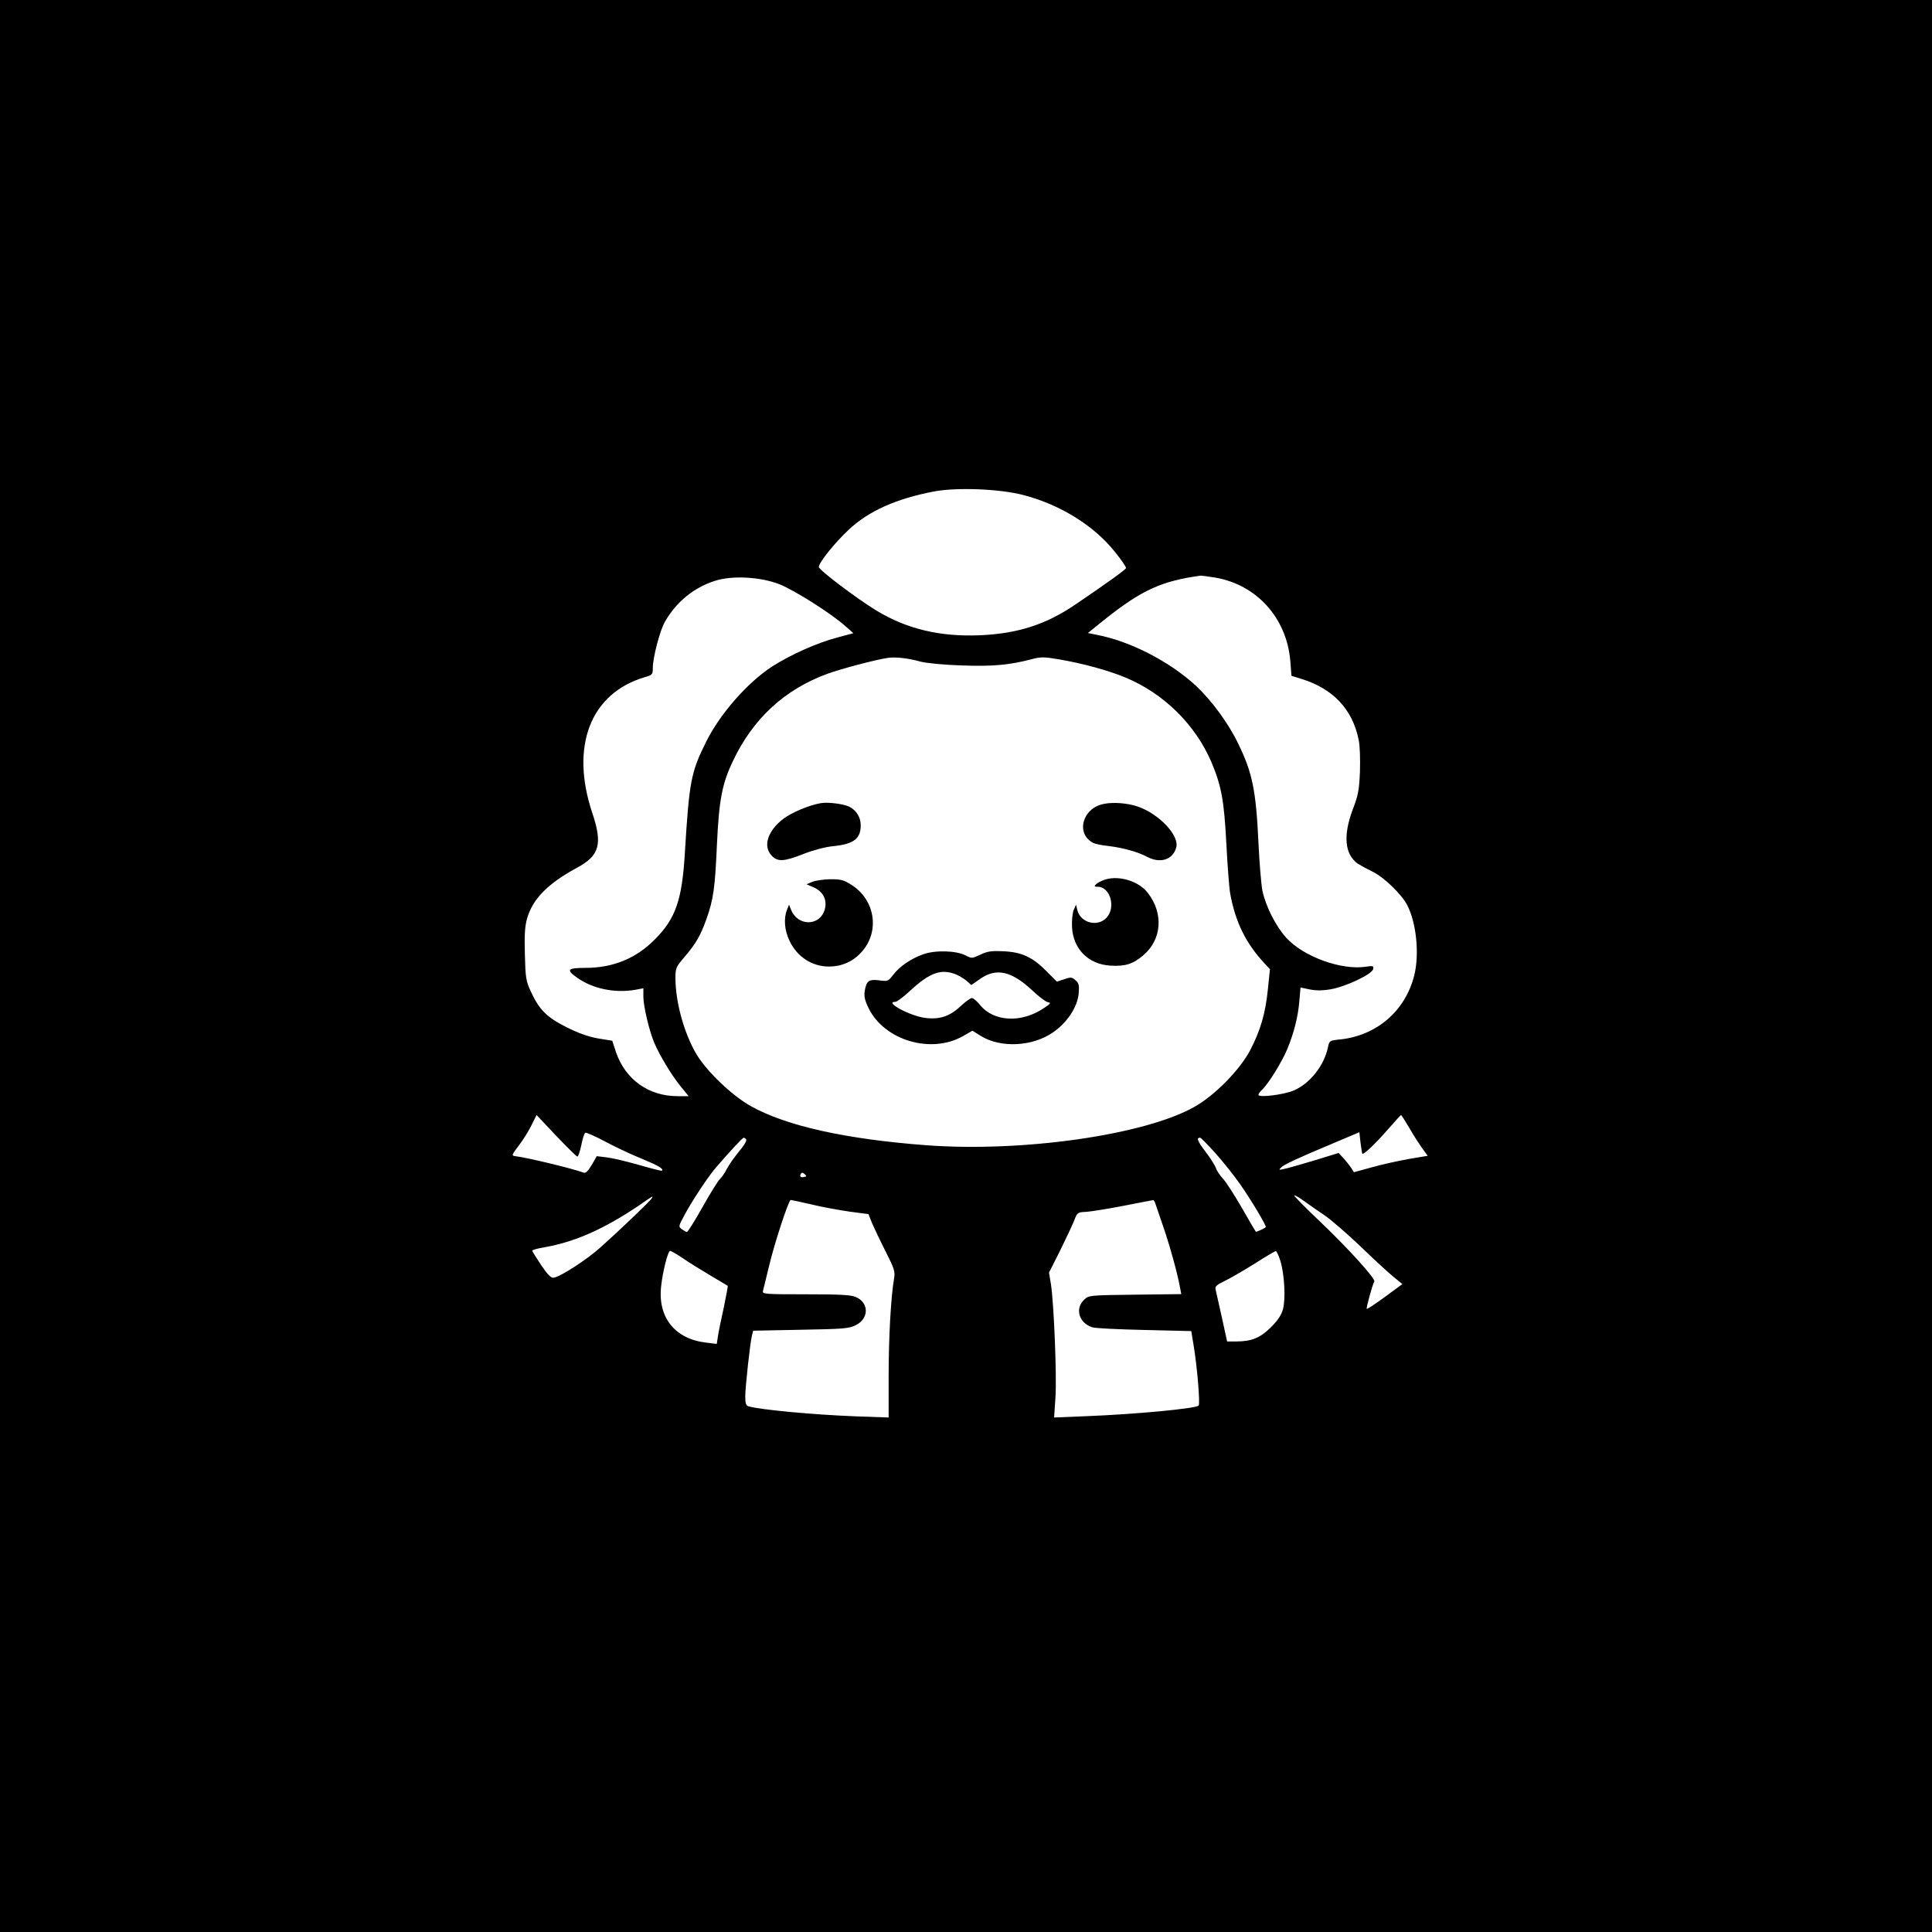 <?xml version="1.0" standalone="no"?>
<!DOCTYPE svg PUBLIC "-//W3C//DTD SVG 20010904//EN"
 "http://www.w3.org/TR/2001/REC-SVG-20010904/DTD/svg10.dtd">
<svg version="1.0" xmlns="http://www.w3.org/2000/svg"
 width="1024pt" height="1024pt" viewBox="0 0 1024 1024"
 preserveAspectRatio="xMidYMid meet">

<g transform="translate(0,1024) scale(0.1,-0.1)"
fill="#000000" stroke="none">
<path d="M0 5120 l0 -5120 5120 0 5120 0 0 5120 0 5120 -5120 0 -5120 0 0
-5120z m5425 2496 c195 -51 374 -162 485 -302 34 -42 60 -80 58 -85 -3 -9 -90
-72 -268 -193 -156 -106 -304 -154 -505 -163 -212 -9 -389 33 -550 131 -105
64 -305 215 -305 231 0 23 84 128 158 197 105 99 252 165 452 203 120 23 350
14 475 -19z m1014 -437 c221 -37 381 -214 400 -443 l6 -78 55 -17 c166 -52
268 -160 301 -321 7 -31 9 -103 7 -170 -4 -99 -10 -127 -38 -200 -52 -138 -43
-239 27 -288 16 -10 51 -29 78 -42 60 -29 154 -120 184 -178 49 -96 65 -263
36 -375 -48 -186 -198 -315 -390 -336 -59 -6 -59 -6 -67 -44 -20 -94 -94 -189
-179 -226 -51 -23 -189 -40 -189 -24 0 5 9 18 19 27 33 30 106 148 134 216 36
88 57 171 64 256 l6 70 48 -10 c34 -7 69 -7 114 1 79 14 219 80 223 107 4 17
-1 18 -40 12 -129 -19 -329 53 -421 154 -55 61 -108 165 -126 249 -6 30 -16
146 -21 256 -13 275 -32 369 -106 521 -52 109 -140 229 -226 310 -141 129
-348 236 -528 270 l-44 9 92 74 c194 154 300 202 506 230 5 0 39 -4 75 -10z
m-2307 -36 c80 -32 273 -154 348 -221 l43 -38 -85 -23 c-105 -27 -250 -92
-346 -154 -131 -85 -278 -253 -351 -402 -79 -159 -88 -208 -111 -585 -15 -251
-49 -349 -160 -460 -99 -100 -221 -150 -367 -150 -96 0 -104 -10 -44 -52 83
-59 200 -83 309 -64 l42 8 0 -45 c0 -49 31 -181 57 -242 28 -67 92 -173 139
-231 l44 -54 -58 0 c-154 0 -277 88 -327 233 l-20 61 -75 12 c-51 9 -104 28
-168 60 -105 53 -144 92 -189 190 -25 54 -28 71 -31 196 -3 103 0 150 12 191
30 103 110 184 263 267 121 65 138 125 82 292 -118 354 -9 634 279 719 39 11
42 14 42 48 0 56 38 201 65 247 61 105 152 179 263 215 91 30 243 22 344 -18z
m748 -410 c32 -8 123 -17 217 -20 164 -6 252 2 371 33 48 13 66 13 146 -1 125
-21 263 -59 351 -96 203 -84 371 -250 456 -449 53 -126 67 -203 79 -433 6
-116 15 -237 21 -267 28 -150 83 -260 181 -366 l29 -31 -11 -107 c-13 -127
-38 -214 -93 -321 -54 -104 -188 -241 -297 -302 -265 -149 -910 -241 -1420
-203 -426 32 -742 102 -930 207 -99 55 -235 185 -289 276 -65 111 -110 272
-111 400 0 56 2 61 48 115 60 70 84 111 116 200 37 103 46 166 56 397 11 235
27 321 85 442 106 224 274 379 501 462 75 27 253 74 319 84 40 6 108 -1 175
-20z m-1820 -2623 c5 0 14 27 21 60 6 33 16 63 21 66 4 3 50 -17 101 -44 50
-27 138 -69 195 -92 94 -39 121 -55 110 -65 -2 -2 -57 12 -123 31 -66 19 -143
37 -171 40 l-51 6 -27 -47 c-20 -33 -32 -45 -43 -40 -57 21 -295 79 -361 87
-22 3 -21 5 19 58 23 30 53 79 67 108 l26 52 104 -110 c57 -60 108 -110 112
-110z m4409 153 c21 -38 53 -86 69 -109 l29 -40 -101 -17 c-55 -10 -143 -29
-195 -44 l-95 -26 -15 24 c-9 13 -27 36 -41 51 l-25 27 -130 -40 c-71 -21
-143 -42 -160 -45 -27 -6 -28 -5 -15 8 16 16 80 46 285 132 l130 55 6 -55 c4
-30 8 -57 10 -59 7 -6 71 55 139 133 34 39 64 72 66 72 2 0 21 -30 43 -67z
m-3514 -63 c4 -6 -13 -34 -38 -63 -24 -29 -53 -70 -65 -93 -11 -22 -28 -46
-37 -54 -8 -7 -50 -73 -91 -147 -41 -73 -79 -133 -83 -133 -4 0 -16 7 -27 15
-19 14 -18 16 15 77 42 78 124 201 164 248 82 95 143 160 149 160 4 0 10 -5
13 -10z m2487 -72 c41 -46 99 -119 130 -163 64 -92 142 -224 137 -229 -10 -9
-51 -27 -53 -24 -2 2 -36 59 -75 128 -40 69 -85 139 -101 155 -15 17 -31 40
-35 53 -4 13 -28 52 -55 87 -44 58 -50 75 -29 75 4 0 40 -37 81 -82z m-2179
-126 c-18 -5 -27 3 -18 17 4 7 10 7 20 -2 11 -10 11 -13 -2 -15z m2757 -203
c35 -24 123 -100 195 -169 71 -69 150 -141 174 -160 l44 -36 -93 -68 c-50 -37
-94 -66 -96 -63 -4 4 31 130 40 145 8 14 -138 175 -287 317 -75 71 -137 134
-137 138 0 5 21 -7 48 -26 26 -19 76 -54 112 -78z m-3566 89 c-10 -16 -171
-170 -271 -259 -72 -65 -211 -155 -248 -161 -15 -2 -31 14 -67 67 -26 39 -47
73 -47 76 -1 4 28 12 64 18 164 29 317 97 505 224 75 52 73 51 64 35z m848
-32 c56 -14 148 -30 202 -38 l99 -13 20 -50 c12 -27 44 -95 72 -150 45 -89 50
-105 44 -140 -17 -97 -29 -313 -29 -517 l0 -221 -172 6 c-233 9 -506 35 -570
53 -14 4 -18 16 -18 52 0 50 26 288 36 326 l6 23 251 5 c224 4 257 6 292 24
72 35 72 120 0 150 -27 11 -86 14 -265 14 -216 0 -231 1 -226 18 2 9 16 67 31
127 29 124 105 355 116 355 4 0 54 -11 111 -24z m1821 7 c3 -10 22 -65 42
-123 36 -104 76 -250 89 -322 l7 -37 -245 -3 c-243 -3 -245 -3 -270 -27 -50
-47 -27 -124 44 -146 14 -5 137 -11 274 -14 l250 -6 12 -73 c19 -111 36 -315
27 -322 -18 -16 -337 -46 -595 -56 l-171 -7 7 104 c8 109 -8 502 -24 604 l-10
60 58 115 c31 63 65 135 75 160 17 44 18 45 65 47 26 2 115 16 197 32 83 16
153 30 156 30 4 1 9 -7 12 -16z m-2505 -291 c31 -22 98 -63 147 -92 50 -30 91
-54 92 -55 2 -1 -8 -53 -21 -116 -14 -63 -28 -131 -31 -153 l-6 -39 -57 7
c-164 19 -256 133 -238 297 8 78 36 189 48 189 5 0 35 -17 66 -38z m3168 -14
c22 -71 29 -202 14 -257 -8 -30 -27 -59 -63 -95 -57 -57 -104 -76 -184 -76
l-49 0 -28 128 c-16 70 -30 136 -33 147 -4 17 5 25 47 45 29 14 100 55 159 92
58 37 109 67 113 67 4 1 15 -23 24 -51z"/>
<path d="M4350 5983 c-60 -10 -153 -49 -197 -82 -84 -64 -111 -145 -63 -196
32 -34 65 -32 169 9 51 20 115 37 156 41 110 11 147 39 147 111 0 42 -23 79
-60 98 -30 15 -114 26 -152 19z"/>
<path d="M5850 5979 c-114 -22 -150 -159 -55 -207 11 -5 47 -13 80 -16 75 -9
156 -31 204 -57 70 -37 136 -17 155 48 19 62 -87 177 -203 218 -53 18 -130 25
-181 14z"/>
<path d="M5860 5579 c-19 -6 -42 -17 -50 -25 -12 -12 -11 -14 8 -14 66 0 98
-109 47 -164 -46 -50 -135 -29 -154 37 l-8 32 -13 -30 c-6 -17 -10 -57 -8 -91
7 -115 87 -195 203 -202 78 -5 120 8 175 55 98 84 108 221 24 330 -46 61 -149
94 -224 72z"/>
<path d="M4305 5566 l-30 -13 37 -16 c51 -22 74 -67 59 -119 -27 -89 -145 -88
-179 2 l-10 25 -11 -28 c-18 -45 -13 -108 13 -162 40 -86 119 -138 211 -138
69 1 128 27 174 80 95 108 69 274 -56 353 -40 26 -56 30 -112 30 -37 -1 -79
-7 -96 -14z"/>
<path d="M4893 5182 c-65 -23 -125 -64 -159 -109 -26 -34 -29 -35 -74 -29 -55
7 -68 -3 -77 -58 -4 -27 1 -49 21 -90 84 -171 332 -244 501 -147 l49 28 45
-28 c106 -65 274 -56 382 19 75 52 128 132 136 203 4 46 2 57 -16 73 -19 17
-25 18 -60 6 l-39 -13 -55 55 c-74 75 -132 102 -229 106 -64 3 -85 0 -122 -18
-43 -20 -46 -21 -78 -4 -50 26 -161 29 -225 6z m175 -107 c20 -9 46 -25 58
-36 l22 -20 46 32 c86 61 167 43 279 -62 34 -32 71 -60 82 -61 17 -3 13 -8
-22 -31 -119 -81 -267 -73 -339 17 -16 20 -35 36 -43 36 -8 0 -35 -20 -61 -44
-56 -53 -111 -71 -187 -61 -79 10 -219 85 -158 85 9 0 44 26 79 59 105 97 165
118 244 86z"/>
</g>
</svg>
